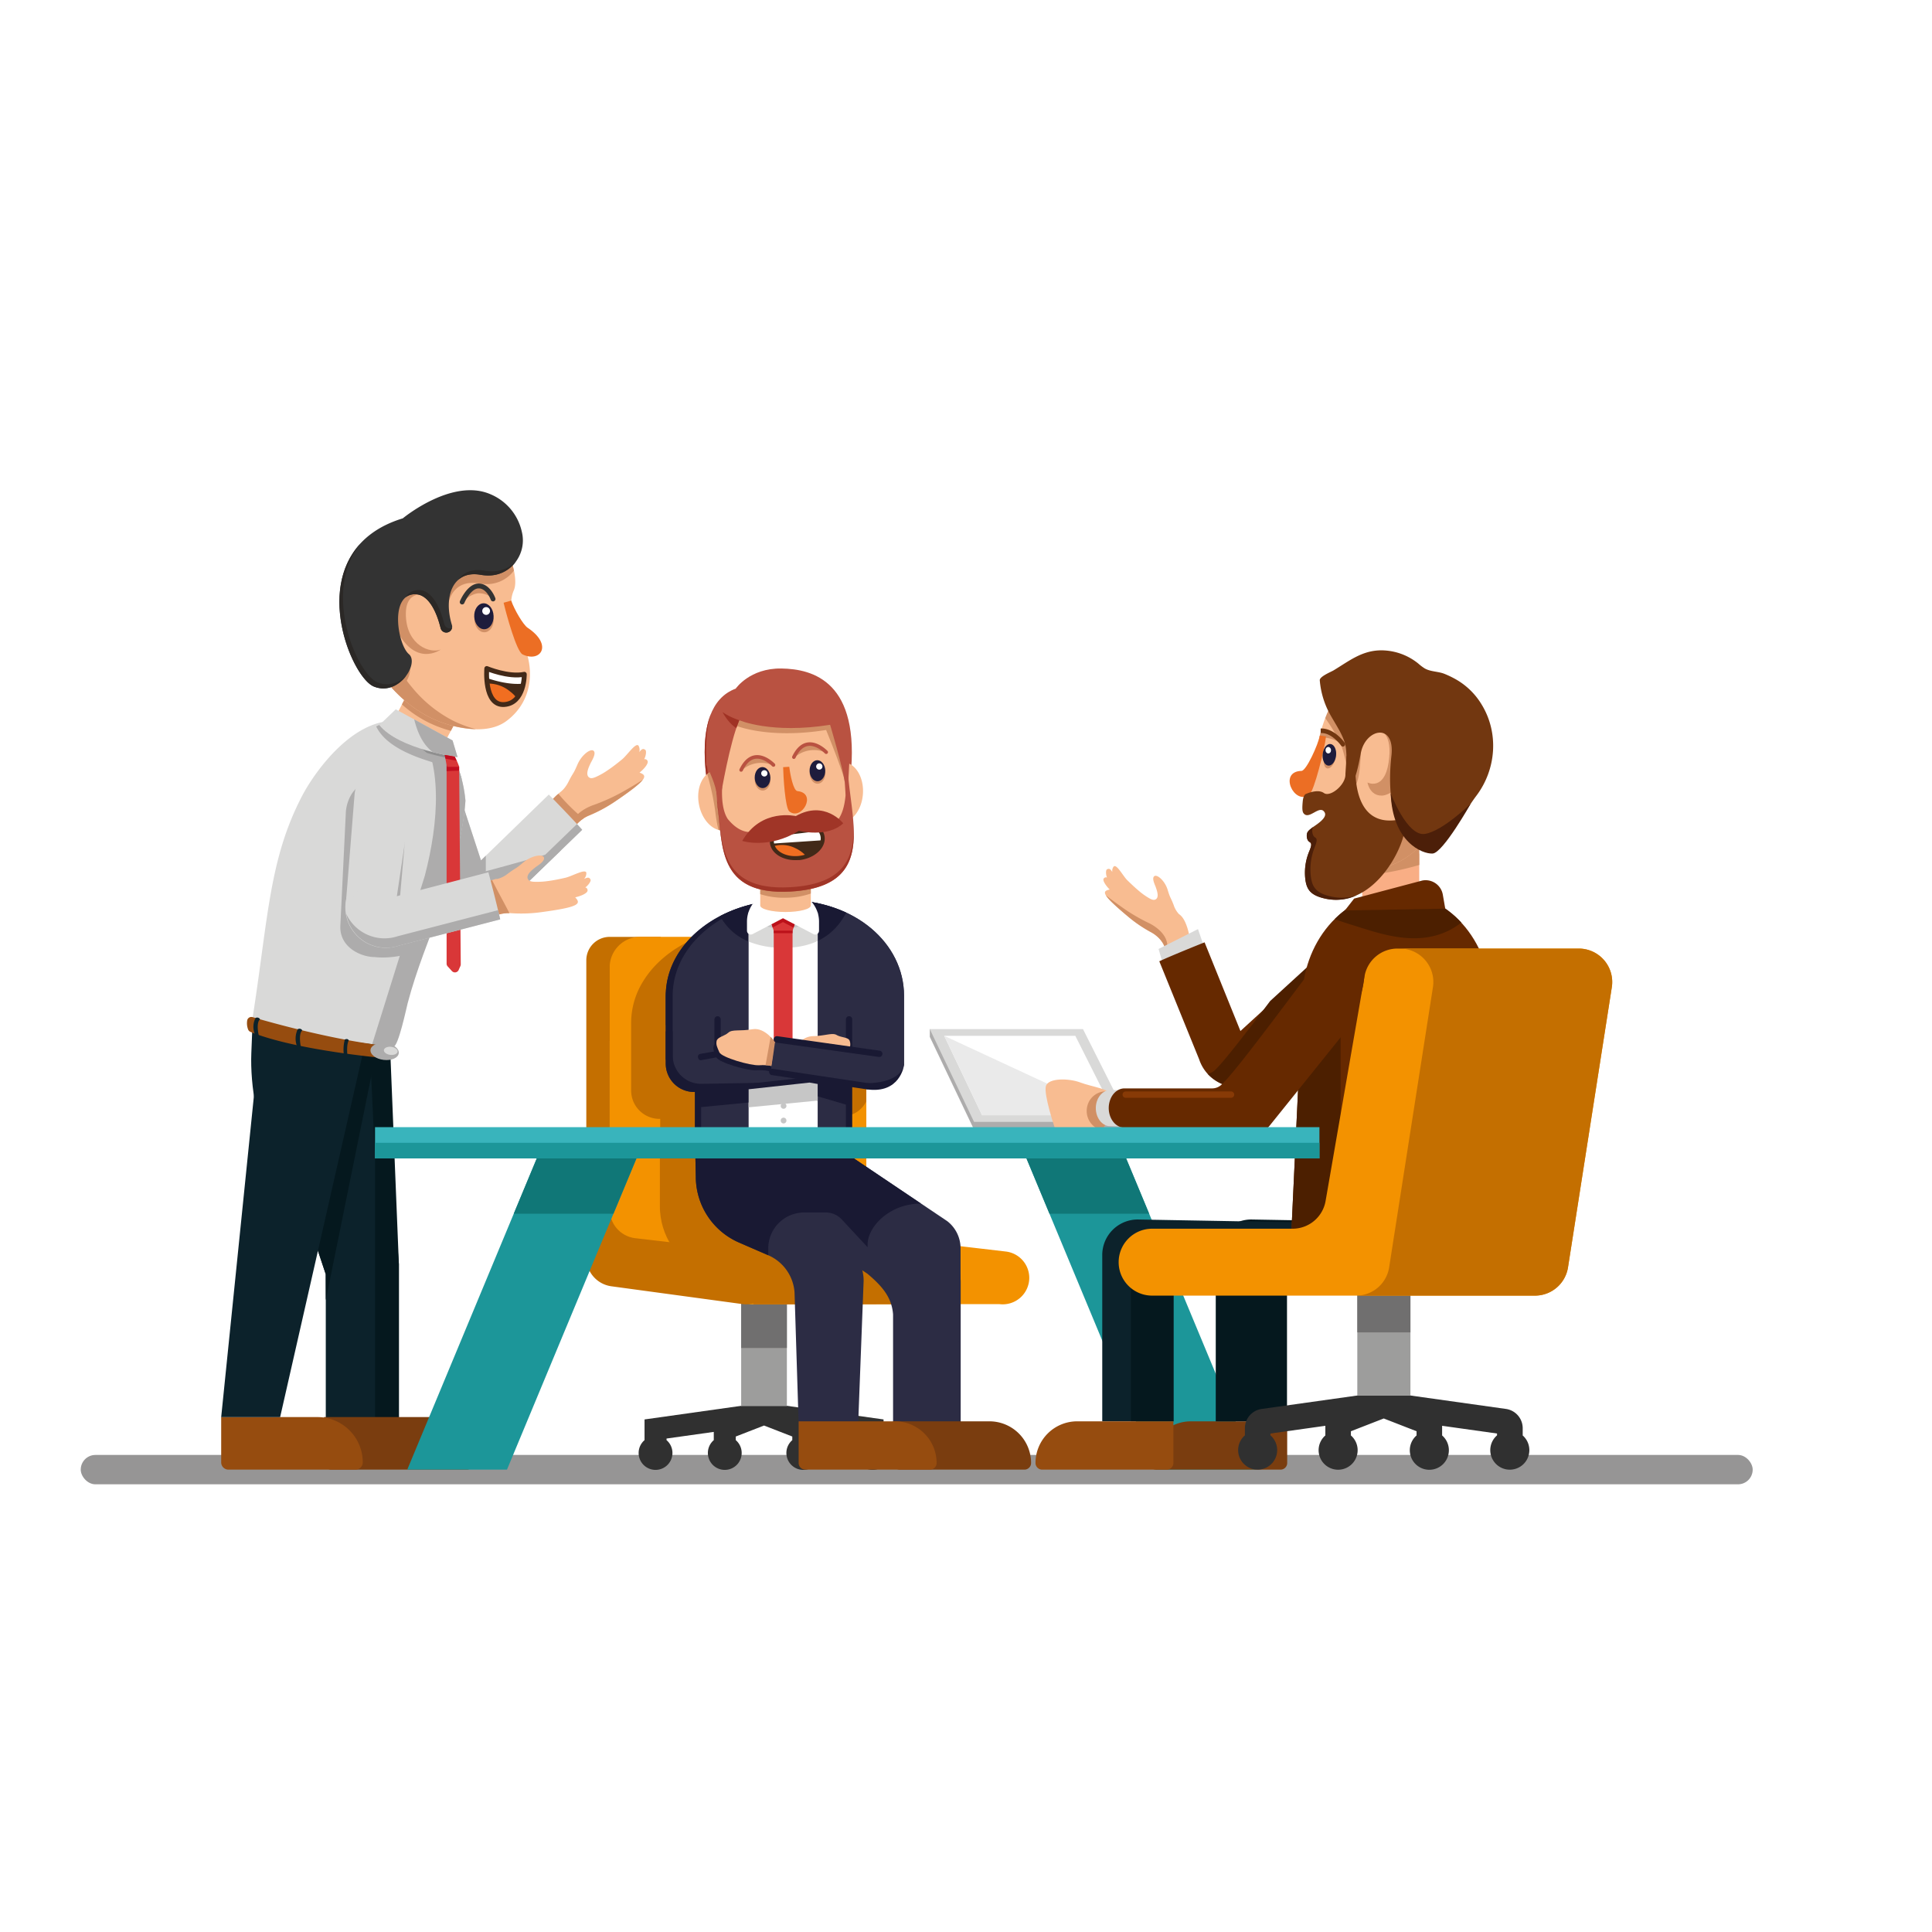 <svg xmlns="http://www.w3.org/2000/svg" viewBox="0 0 800 800"><defs><style>.cls-1{fill:#fff;}.cls-2{fill:#969595;}.cls-3{fill:#0c222b;}.cls-4{fill:#05181e;}.cls-5{fill:#7a3d0f;}.cls-6{fill:#964c0f;}.cls-7{fill:#f8bc91;}.cls-8{fill:#d19066;}.cls-9{fill:#d19065;}.cls-10{fill:#d9d9d8;}.cls-11{fill:#adacac;}.cls-12{fill:#8e8e8e;}.cls-13{fill:#333;}.cls-14{fill:#2b2826;}.cls-15{fill:#422918;}.cls-16{fill:#f16e21;}.cls-17{fill:none;stroke:#422918;stroke-linejoin:round;stroke-width:2px;}.cls-18{fill:#ec6e24;}.cls-19{fill:#d93738;}.cls-20{fill:#c10e1f;}.cls-21{fill:#1e1c3c;}.cls-22{fill:#c46f00;}.cls-23{fill:#303030;}.cls-24{fill:#9d9d9c;}.cls-25{fill:#706f6f;}.cls-26{fill:#f39200;}.cls-27{fill:#b95241;}.cls-28{fill:#a03224;}.cls-29{fill:#2c2c44;}.cls-30{fill:#191933;}.cls-31{fill:#c6c6c6;}.cls-32{fill:#bc111a;}.cls-33{fill:#a03527;}.cls-34{fill:#1c9699;}.cls-35{fill:#107777;}.cls-36{fill:#662900;}.cls-37{fill:#4c1f00;}.cls-38{fill:#f9ae85;}.cls-39{fill:#eaeaea;}.cls-40{fill:#873a06;}.cls-41{fill:#723710;}.cls-42{fill:#4c1f09;}.cls-43{fill:#39b4bc;}</style></defs><title>109542-ONJ5K5-587</title><g id="BACKGROUND"><rect class="cls-1" width="800" height="800"/></g><g id="OBJECTS"><rect class="cls-2" x="33.43" y="602.46" width="692.32" height="12.16" rx="6.08" ry="6.08"/><path class="cls-3" d="M104.07,436.06l.57-14.18,5.77,6.83h47.44l7.32,94.74v64.44H134.9V527.63l-11.1-33.38h0l-9.91-14.9C106.47,468.2,103.55,449.45,104.07,436.06Z"/><polygon class="cls-4" points="161.62 435.89 153.18 434.71 155.29 479.68 155.29 587.89 165.17 587.89 165.17 523.45 161.62 435.89"/><polygon class="cls-4" points="141.67 428.88 141.67 433.1 153.18 434.71 152.91 428.88 141.67 428.88"/><path class="cls-5" d="M137.12,608.54h56.13a3,3,0,0,0,3-3h0a18.76,18.76,0,0,0-18.75-18.76H134.13v18.76A3,3,0,0,0,137.12,608.54Z"/><path class="cls-6" d="M94.58,608.54h52.63a3,3,0,0,0,3-3h0a18.75,18.75,0,0,0-18.75-18.76H91.59v18.76A3,3,0,0,0,94.58,608.54Z"/><path class="cls-7" d="M264.82,319.92c2-1.6,3.53-3.57,3.39-4.59a1.2,1.2,0,0,0-1.49-.95c.64-1,1.11-3.41.48-3.88-1-.74-1.55-.24-2.51.95a3.37,3.37,0,0,0-.27-2.64c-1.08-1.61-4.65,3.84-6.84,5.64-1.94,1.59-3.91,3.14-6,4.53a30.28,30.28,0,0,1-3.75,2.22c-1,.47-2.65,1.4-3.68.85-2-1.08-.33-4.44.34-5.89.51-1.11,2.24-3.68,1.52-5-1-1.72-5.12,1.23-6.91,5.44s-1.71,3.15-3.62,6.94a14.22,14.22,0,0,1-2,3.07c-1,1.14-2.34,2-3.42,3.09s-2.41,2.46-3.59,3.72q-2.84,3-5.56,6.16c-.49.57-1,1.14-1.47,1.72,0,0,1.22,1,3,2.25H237.2a14.15,14.15,0,0,1,6.8-5.88,60,60,0,0,0,10.85-5.88C268.18,322.74,268.33,321.19,264.82,319.92Z"/><path class="cls-8" d="M231.22,328.69c-.39.33-.78.66-1.14,1-1.22,1.22-2.41,2.46-3.59,3.72q-2.84,3-5.56,6.16c-.49.57-1,1.14-1.48,1.72,0,0,1.23,1,3,2.25H237.2a12.94,12.94,0,0,1,4.37-4.59A75.6,75.6,0,0,1,231.22,328.69Z"/><path class="cls-9" d="M258.66,327.41a80.87,80.87,0,0,1-13.08,6h0s-8.45,2.68-9.65,9.5a4.18,4.18,0,0,1-.16.59h1.43a14,14,0,0,1,6.8-5.87h0a60,60,0,0,0,10.85-5.88c6.67-4.53,10-7.19,11.3-8.87C264.17,324.19,261.7,325.66,258.66,327.41Z"/><path class="cls-10" d="M183.86,352.85c.36-.5,5.9-23.59,6.31-24.05l9,27.47L227.25,329s9.36,9.55,13.83,14.59L209.9,373.72a16.72,16.72,0,0,1-26-20.87Z"/><path class="cls-11" d="M224.92,354.18q-16.09,4.62-32.3,8.85c-3.8,1-7.58,2.12-11.39,3.18a16.7,16.7,0,0,0,28.67,7.51L232.37,352C229.89,352.74,227.41,353.47,224.92,354.18Z"/><path class="cls-11" d="M209.9,369.25a16.7,16.7,0,0,1-28.94-9,16.71,16.71,0,0,0,28.94,13.49l31.18-30.13c-.64-.71-1.38-1.53-2.17-2.38Z"/><path class="cls-11" d="M183.86,352.85c.36-.5,5.9-23.59,6.31-24.05l9,27.47,2-1.95v24.49a16.71,16.71,0,0,1-17.28-26Z"/><path class="cls-4" d="M134.9,538.41l21.68-106.84-17.89-2.86H116.62l-5,47c.71,1.23,1.44,2.44,2.23,3.62l9.91,14.9,11.1,33.38Z"/><polygon class="cls-3" points="108.05 425.24 91.59 586.79 116 586.79 152.4 426.65 108.05 425.24"/><polygon class="cls-7" points="189.87 296.68 177.12 320.5 159.33 305.51 170.56 283.64 189.87 296.68"/><path class="cls-8" d="M166.44,291.69a49.28,49.28,0,0,0,10.81,7.39,50,50,0,0,0,9.44,3.53l3.41-6.38-19.31-13Z"/><path class="cls-7" d="M176.69,211.8c23.93-5.53,32.12,12.43,32.12,12.43s6.56,14.37,3.93,20.26c-2.76,6.22.27,14.65,3.08,20.25,6.8,13.58,3.71,26.74-6.37,34-8.47,6.07-23,2.54-31.54-1.72a53.58,53.58,0,0,1-16.74-13.48c-4.13-4.89-8.08-10.71-9.83-16.95C148.39,256.06,152.76,217.32,176.69,211.8Z"/><path class="cls-8" d="M170.87,284.93C166.73,280,162.79,274.22,161,268a19.93,19.93,0,0,1-.5-2.61h-9.47c.09.43.18.83.28,1.19,1.75,6.24,5.7,12.06,9.83,16.95A53.58,53.58,0,0,0,177.91,297a47.67,47.67,0,0,0,19.15,4.94,50.14,50.14,0,0,1-9.45-3.52A53.47,53.47,0,0,1,170.87,284.93Z"/><path class="cls-8" d="M208.81,224.23s-8.19-18-32.12-12.43c-.62.14-1.22.32-1.81.5a63.23,63.23,0,0,0-8.74,5.82c-.53.16-1,.33-1.55.5-13.27,13.08-15.61,39.54-13.25,47.94,1.75,6.24,5.7,12.06,9.83,16.95.91,1.08,1.87,2.12,2.85,3.13,4.92-3.29,7.43-9.88,4.59-12.29-4.09-3.46-7.37-20.25-.53-24a5,5,0,0,1,5.17-4.42,5,5,0,0,1,4.12,2,6.09,6.09,0,0,1,4.11,3.85c.18.46.35.91.53,1.36h3.16c.39-7.55,4.75-13,13.12-11.56a18.7,18.7,0,0,0,3.93.27,13.88,13.88,0,0,0,10.58-5.57A65.46,65.46,0,0,0,208.81,224.23Z"/><path class="cls-8" d="M177,246.53s-9.48-3.26-8.93,8.7,10,15.49,14.45,13.72c0,0-11.06,8.15-19.07-9.79s12.18-18.34,12.18-18.34Z"/><path class="cls-10" d="M168.33,299.19c-20.06-5.11-37.9,20.17-43.17,30.25-13.66,26.12-14.07,50.22-20.52,91.75,1.91,2.33.68-.08,3.28,1.12a78,78,0,0,0,13,4.5c9.35,2.45,19,3.73,28.52,5,4.47.59,8.94,1.1,13.41,1.56,2.61-6.39,2.43-13.36,4.1-20.19,1-4,0-3,1.81-6.75.67-5.69,4.82-10.71,7.21-16.24,2.12-4.91,4.74-9.62,6.57-14.65s3.18-10.44,4.67-15.66c2.68-9.4,4.86-18.78,5.49-28.47C191.28,316.16,184.55,303.32,168.33,299.19Z"/><path class="cls-11" d="M173.09,313.63c-6.38-2.44-14.18-6.29-17.31-12.81a17.81,17.81,0,0,1,12.55-1.63c11.28,2.87,18,10,21.49,19.13A116,116,0,0,1,173.09,313.63Z"/><path class="cls-11" d="M172.12,300.4c11.57,14.47,9.5,40.39,3.79,62.22L154.1,432.4c2.93.37,5.86.69,8.8,1,2,.19,5.43-16.2,5.91-18,3.6-13.74,8.94-26.52,13.78-39.8,1.86-5.1,3.18-10.44,4.67-15.66,2.67-9.38,4.85-18.74,5.49-28.42C191.4,317.45,185.62,305.47,172.12,300.4Z"/><path class="cls-11" d="M191.25,322.81c-.11-.07-12.06-8.82-17.44-13.52-.64-2.3,3.17-.54,2.2-2.59a66.11,66.11,0,0,1,9.39,3.56A36,36,0,0,1,191.25,322.81Z"/><path class="cls-12" d="M176.75,311.75c-1.09-.89-2.1-1.73-2.94-2.46-.64-2.3,3.17-.54,2.2-2.59a66.11,66.11,0,0,1,9.39,3.56,31.13,31.13,0,0,1,2.6,4.12A105.09,105.09,0,0,1,176.75,311.75Z"/><path class="cls-11" d="M155,396.29h0c8.14.94,18.7-1.73,20.13-5.06,2.12-5-12.36-14.26-9.58-18.81l1.88-21.6V334.11c0-4.53-1.78-8.82-4.95-11.26a12.11,12.11,0,0,0-5.94-2.46c-.28,0-1.89,3.56-2.17,3.55-7.17-.34-10.67,6.71-11.14,12l-2.27,46.83C140.17,392.44,149.81,396.29,155,396.29Z"/><path class="cls-10" d="M163.88,293.71l23.5,12.9,2.07,6.91s-24.26-3.22-32.39-13.28Z"/><path class="cls-11" d="M178.5,310.87c-3.84-3.3-5.76-8.12-7-13l15.9,8.73,2.07,6.91a98.59,98.59,0,0,1-10.22-2.07C179,311.26,178.73,311.07,178.5,310.87Z"/><path class="cls-13" d="M216.07,220.16c2.21,8.84-4.07,17.77-13.17,18.12A18.66,18.66,0,0,1,199,238c-11.56-2-15.47,9.14-11.87,20.8a2.41,2.41,0,0,1-2.31,3.12h0a2.42,2.42,0,0,1-2.36-1.85c-1.07-4.43-4.45-15.22-11.81-13.92-9.24,1.63-5.75,21-1.34,24.71s-4.08,17.64-14.51,13.41-31.26-56.42,12-69.64c0,0,20.3-16.86,36.24-10A22,22,0,0,1,216.07,220.16Z"/><path class="cls-14" d="M156.28,282.54c-8.31-3.37-23.24-37.21-7-57.51-18.59,20-3,55.78,5.51,59.25,5.59,2.26,10.62-.68,13.41-4.47C165.27,282.67,161,284.44,156.28,282.54Z"/><path class="cls-14" d="M204.41,236.55a19.39,19.39,0,0,1-3.93-.28c-5.08-.88-8.69.79-10.82,3.92,2.17-2,5.27-2.88,9.31-2.18a18.66,18.66,0,0,0,3.93.27,13.9,13.9,0,0,0,10.77-5.81A13.85,13.85,0,0,1,204.41,236.55Z"/><path class="cls-14" d="M186.3,260.19a2.42,2.42,0,0,1-2.36-1.84c-1.07-4.44-4.45-15.22-11.81-13.92a5.93,5.93,0,0,0-4.15,2.91,5.86,5.86,0,0,1,2.64-1.18c7.36-1.3,10.74,9.49,11.81,13.92a2.42,2.42,0,0,0,4.72-.06A2.43,2.43,0,0,1,186.3,260.19Z"/><path class="cls-15" d="M201.56,276.81s9,3.77,15.55,2.39c0,0,.15,12-8.35,12.53S201.56,276.81,201.56,276.81Z"/><path class="cls-16" d="M214,289.15a12.36,12.36,0,0,0-2.74-2.79,14.18,14.18,0,0,0-9.52-3.31c.55,4.23,2.23,9,7,8.68A7.3,7.3,0,0,0,214,289.15Z"/><path class="cls-1" d="M216.7,283.06a20.65,20.65,0,0,0,.41-3.86c-6.59,1.38-15.55-2.39-15.55-2.39a31.93,31.93,0,0,0,0,3.92C204.75,281.85,211.19,283.71,216.7,283.06Z"/><path class="cls-17" d="M201.56,276.81s9,3.77,15.55,2.39c0,0,.15,12-8.35,12.53S201.56,276.81,201.56,276.81Z"/><path class="cls-18" d="M218.47,259.93c-1.78-1.18-5.47-7.39-6.79-11.24l-3.14.89c1.08,4.69,5.34,20.18,7.84,21.39C223.74,274.54,229.21,267.1,218.47,259.93Z"/><path class="cls-7" d="M238.18,371.57c2.46-.56,4.75-1.61,5.08-2.59a1.2,1.2,0,0,0-.91-1.52c1-.63,2.53-2.55,2.17-3.26-.55-1.09-1.28-.89-2.67-.26a3.41,3.41,0,0,0,.94-2.49c-.25-1.92-5.88,1.36-8.64,2-2.45.56-4.9,1.07-7.38,1.39a30.19,30.19,0,0,1-4.35.3c-1.08,0-3,.07-3.67-.88-1.34-1.88,1.7-4.12,2.94-5.12,1-.76,3.65-2.29,3.59-3.78-.08-2-5.13-1.19-8.61,1.77s-2.94,2.06-6.34,4.6a11.55,11.55,0,0,1-4.32,2.21l-.59,0-.27.05h0c-8.13,2.52-17.11,6.4-17.11,6.4s.66,1.43,1.69,3.36l13.17,6.59a14.12,14.12,0,0,1,8.72-2.21h0a60.67,60.67,0,0,0,12.33-.4C239.92,375.59,240.74,374.27,238.18,371.57Z"/><path class="cls-9" d="M203.78,364.45c-7.75,2.5-15.75,6-15.75,6s.66,1.43,1.69,3.36l13.17,6.59a13.81,13.81,0,0,1,8.06-2.25C208.62,373.53,206.06,369.05,203.78,364.45Z"/><path class="cls-19" d="M190.65,400l-.73,1.65a1.69,1.69,0,0,1-2.79.45l-1.77-1.95a1.69,1.69,0,0,1-.43-1.13V315.14l5.19,2.39.67,81.81A1.86,1.86,0,0,1,190.65,400Z"/><polygon class="cls-20" points="184.93 319.3 190.12 319.12 190.12 317.53 184.93 316.09 184.93 319.3"/><path class="cls-10" d="M152.72,360.6c.56-.26,15-15.61,15.54-15.81l-3.93,26.3,37.91-9.9s3.44,12.92,4.85,19.51l-42,10.89a16.72,16.72,0,0,1-12.41-31Z"/><path class="cls-11" d="M164.7,387.66a17.44,17.44,0,0,1-21.25-9.09l-.09-.23a16.45,16.45,0,0,0,1.39,4.53,16.72,16.72,0,0,0,20.38,8.72l42-10.89c-.24-1.12-.54-2.43-.87-3.82Z"/><path class="cls-10" d="M146.81,329.05l-3.67,45.86,25.12-30.12,2-14.56a11.76,11.76,0,0,0-12.56-12h0A11.75,11.75,0,0,0,146.81,329.05Z"/><path class="cls-8" d="M204.43,256.26c.14,3-1.55,5.45-3.76,5.55s-4.11-2.23-4.24-5.19,1.55-5.46,3.76-5.56S204.3,253.29,204.43,256.26Z"/><path class="cls-21" d="M204.38,255c.13,3-1.55,5.45-3.76,5.55s-4.11-2.22-4.25-5.19,1.55-5.45,3.76-5.55S204.24,252,204.38,255Z"/><path class="cls-1" d="M202.91,252.92a1.61,1.61,0,1,1-1.68-1.53A1.61,1.61,0,0,1,202.91,252.92Z"/><path class="cls-8" d="M204.14,248s-1.87-5.33-5.93-5.33-6.83,6.66-6.83,6.66,3.38-3.45,6.79-3.68A8.44,8.44,0,0,1,204.14,248Z"/><path class="cls-13" d="M191.38,250.29a1.09,1.09,0,0,1-.39-.08,1,1,0,0,1-.53-1.31c.12-.3,3.09-7.27,7.75-7.27s6.79,5.75,6.87,6a1,1,0,1,1-1.88.67s-1.7-4.66-5-4.66c-2.78,0-5.21,4.36-5.91,6A1,1,0,0,1,191.38,250.29Z"/><path class="cls-19" d="M185.17,317.53h5a37.18,37.18,0,0,0-1.84-4.21l-4.15-.73.21,1.1A29.2,29.2,0,0,0,185.17,317.53Z"/><path class="cls-20" d="M188.28,313.32l-4.15-.73.21,1.1s0,.16.06.43c2,.43,3.69.71,4.68.87C188.63,314,188.28,313.32,188.28,313.32Z"/><polygon class="cls-22" points="273.53 387.94 252.47 387.94 247.37 399.54 247.37 432.56 290.8 418.59 273.53 387.94"/><path class="cls-23" d="M266.89,596.33v-8.57l48.85-6.88.63-6.63.64,6.63,48.85,6.88v8.57a7,7,0,1,1-9.11,0v-.66l-19.57-2.75v3.41a7,7,0,1,1-9.11,0v-1.5l-11.7-4.55-11.7,4.55v1.5a7,7,0,1,1-9.11,0v-3.41L276,595.67v.66a7,7,0,1,1-9.11,0Z"/><rect class="cls-24" x="306.91" y="514.3" width="18.93" height="67.95" transform="translate(632.74 1096.55) rotate(180)"/><rect class="cls-25" x="306.91" y="514.3" width="18.93" height="43.87" transform="translate(632.74 1072.47) rotate(180)"/><path class="cls-26" d="M358.73,401.25v99.57a12,12,0,0,0,10.58,11.89l47.18,5.52a11,11,0,0,1,9.71,10.91h0A11,11,0,0,1,413.74,540l-102.88.1c-5.94-.8-58.57-28.16-58.57-34.15l.16-105.39a12.66,12.66,0,0,1,12.66-12.64h80.31A13.31,13.31,0,0,1,358.73,401.25Z"/><path class="cls-22" d="M382.64,540.05a18.17,18.17,0,0,0-7.85-12l-15.28-13.67-11.27-10.07c-.59-.62-1.15-1.21-1.67-1.78s-.78-.85-1.13-1.27a27,27,0,0,1-1.77-2.24,15.35,15.35,0,0,1-1.56-2.76c-.11-.27-.21-.53-.31-.8a13.47,13.47,0,0,1-.69-4.46v-5.06H316.56v-2.42h0L286.22,478H338.6V461.27l6,.88c8.48,1.24,12.35-2.76,14.08-6V414l-.12-.43c-.11-.36-.23-.72-.35-1.07s-.17-.54-.27-.8-.29-.75-.44-1.12-.18-.48-.28-.71c-.16-.39-.35-.77-.53-1.16l-.29-.63c-.2-.4-.42-.8-.63-1.19l-.29-.55c-.24-.42-.49-.82-.74-1.23l-.28-.47c-.27-.42-.56-.84-.85-1.25l-.26-.39c-.31-.43-.63-.86-1-1.28l-.25-.32c-.34-.44-.71-.86-1.08-1.29-.07-.08-.13-.17-.21-.25q-.58-.66-1.2-1.29l-.18-.2c-.43-.44-.87-.86-1.32-1.29l-.14-.13c-.47-.44-.95-.86-1.44-1.28l-.1-.09c-.51-.43-1-.85-1.57-1.26l-.06,0q-.83-.64-1.68-1.23h0a46.9,46.9,0,0,0-7.07-4.05h0c-.79-.37-1.6-.72-2.42-1.05H289.31l-.23.09-.81.33-1.09.46-.73.33c-8.68,4-15.73,9.93-20.11,17.09a32.71,32.71,0,0,0-5,17.18h0v28.07a11.75,11.75,0,0,0,11.76,11.76h.28v12.38l-.13,0v23.87h0c0,.73,0,1.46.08,2.19,0,.3.07.6.1.9s.08.84.14,1.25.14.76.21,1.14.11.66.18,1,.22.86.34,1.29c.06.26.12.52.2.77.14.48.31.95.48,1.43.07.19.13.39.2.58.19.52.42,1,.64,1.53l.17.41c.26.55.53,1.08.82,1.61a2.1,2.1,0,0,0,.13.26q.47.84,1,1.65l.09.15c.36.57.75,1.12,1.16,1.67l0,.05a29.77,29.77,0,0,0,11.53,9.24h0c.15.07.29.15.44.21L303.29,532a18.22,18.22,0,0,1,8.8,8.1Z"/><path class="cls-22" d="M252.47,387.94V500.82a12,12,0,0,0,10.58,11.89l47.19,5.52a11,11,0,0,1,9.7,10.91h0A11,11,0,0,1,307.48,540l-54.34-7.38a12,12,0,0,1-10.36-11.85V397.63a9.69,9.69,0,0,1,9.69-9.69Z"/><path class="cls-27" d="M295.23,335.76s-12.19-42.65,9.41-50.61c0,0,5.79-8.53,18.91-8.34s32.88,5.44,28.59,45.18Z"/><path class="cls-28" d="M295.85,334.12s-6.67-23.32-1.4-38.69c-6.38,15.29.78,40.33.78,40.33L352.14,322c.06-.52.1-1,.14-1.53Z"/><path class="cls-29" d="M326.72,372.73v71.76l35.86,6.71c5.9-1.25,10.31-4.72,11.76-10V412.34C374.34,390.65,354.16,373,326.72,372.73Z"/><polygon class="cls-29" points="351.58 466.88 351.58 438.51 295.62 449.97 295.62 466.88 351.58 466.88"/><path class="cls-29" d="M337.55,466.88V441.23h36.79V412.34c0-21.88-20.53-39.62-48.33-39.62s-50.34,17.74-50.34,39.62v12.15H289v42.39Z"/><path class="cls-30" d="M352.89,466.88V422.07a1.31,1.31,0,0,0-1.31-1.3h0a1.3,1.3,0,0,0-1.3,1.3v44.81Z"/><path class="cls-30" d="M326,372.72a60.13,60.13,0,0,0-27.85,6.61c4.11,7.3,11.41,12.57,24.36,13.1,15,.61,23.31-5.74,27.89-14.52A57.53,57.53,0,0,0,326,372.72Z"/><path class="cls-29" d="M275.76,410.9c-.06.8-.09,1.6-.09,2.42v27.09a11.75,11.75,0,0,0,11.76,11.76l55.9-1V410.9Z"/><rect class="cls-1" x="309.99" y="377.88" width="28.59" height="89"/><path class="cls-10" d="M310,389.88a36,36,0,0,0,12.53,2.55c6.55.27,11.82-.79,16.06-2.8V377.88H310Z"/><polygon class="cls-29" points="302.51 451.09 338.1 447.88 318.77 435.55 305.7 433.27 302.51 451.09"/><polygon class="cls-30" points="318.2 443.49 319.17 443.87 319.56 441.63 319.13 441.4 317.95 440.89 317.46 442.38 318.2 443.49"/><rect class="cls-29" x="287.71" y="434.19" width="22.27" height="17.95" transform="translate(597.7 886.33) rotate(180)"/><path class="cls-30" d="M315.64,431.76l-25.83,4.67a1.13,1.13,0,0,0-.8,1.25c.06.82.65,1.43,1.23,1.32l25.4-4.6Z"/><path class="cls-30" d="M319.92,433.92s-4.29-6.56-9.54-5.65-8.37-.06-10,1.4-4.54,1.84-4.88,3.43.24,2.64,1.14,4.74,12.78,5.55,16.47,5.35,5.06.3,5.06.3Z"/><path class="cls-30" d="M313.13,449.67c.83-.09,3.84-.7,5.48-1,.69-.12,1.4-.22,2.08-.4l-30.38.53a11.76,11.76,0,0,1-11.76-11.76v-10h-2.88v13.36a11.75,11.75,0,0,0,11.76,11.76l8.2.09a6.75,6.75,0,0,1,4.7-1.6c3.44.38,7.07-.32,10.56-.51A12.74,12.74,0,0,1,313.13,449.67Z"/><path class="cls-30" d="M336.78,445.84,297,450.19a1.34,1.34,0,0,0-1.19,1.43,1.27,1.27,0,0,0,1.41,1.16l42.06-4.59a1.35,1.35,0,0,0,.72-.32A7.49,7.49,0,0,1,336.78,445.84Z"/><rect class="cls-30" x="287.71" y="450.69" width="2.6" height="16.19"/><path class="cls-30" d="M295.83,422.11v13.44h2.6V422.11a1.3,1.3,0,0,0-1.3-1.3h0A1.3,1.3,0,0,0,295.83,422.11Z"/><path class="cls-30" d="M277.1,439.76a1.44,1.44,0,0,0,1.44-1.44v-26c0-21.5,21.77-39,48.9-39.6l-1.43,0c-27.81,0-50.34,17.74-50.34,39.62v26a1.44,1.44,0,0,0,1.43,1.44Z"/><path class="cls-31" d="M325.24,372.72a37.3,37.3,0,0,0-10.11,1.38v8.62a20.72,20.72,0,0,0,8,1.77,19.49,19.49,0,0,0,10.28-2v-8.82A36.65,36.65,0,0,0,325.24,372.72Z"/><rect class="cls-19" x="320.39" y="385.17" width="7.79" height="52.15"/><rect class="cls-32" x="320.39" y="385.17" width="7.79" height="1.24"/><path class="cls-7" d="M321.16,431.83s-4.29-6.56-9.54-5.65-8.37-.06-10,1.4-4.54,1.84-4.88,3.44.24,2.64,1.14,4.73,12.78,5.56,16.47,5.35,5.06.31,5.06.31Z"/><path class="cls-8" d="M319.1,429.36,317,441.07a8.75,8.75,0,0,1,2.45.34l1.72-9.58A17.25,17.25,0,0,0,319.1,429.36Z"/><polygon class="cls-29" points="363.45 451.17 319.17 443.87 320.86 431.83 322.04 430.21 363.45 436.44 363.45 451.17"/><polygon class="cls-19" points="324.32 379.48 324.32 379.45 324.29 379.46 324.25 379.45 324.25 379.48 319.5 381.61 319.5 382.7 320.37 385.37 324.25 385.37 324.32 385.37 328.2 385.37 329.07 382.7 329.07 381.61 324.32 379.48"/><polygon class="cls-32" points="328.61 384.11 329.07 382.7 329.07 381.61 324.32 379.48 324.32 379.45 324.29 379.46 324.25 379.45 324.25 379.48 319.5 381.61 319.5 382.7 319.94 384.05 324.22 381.81 328.61 384.11"/><path class="cls-7" d="M348.41,315.6a6,6,0,0,1,.85,0c4.87.29,8.49,6.13,8.07,13s-4.69,12.27-9.57,12a8,8,0,0,1-.84-.11Z"/><path class="cls-1" d="M324.22,368.14c-8.24,0-14.91,6-14.91,13.46v3.8a1.58,1.58,0,0,0,2.31,1.4l12.6-6.58,12.61,6.58a1.58,1.58,0,0,0,2.31-1.4v-3.8C339.14,374.16,332.46,368.14,324.22,368.14Z"/><path class="cls-7" d="M343.79,432.69c2.5.34,5.28.66,8.1,1.06a4.3,4.3,0,0,0-.09-2.86c-.59-1.42-3.55-1.25-5.36-2.32s-4.72.38-10,.48a7.66,7.66,0,0,0-5,2.26C335.27,432.05,339.47,432.11,343.79,432.69Z"/><path class="cls-7" d="M314.8,358.63v16.3c0,1.5,4.69,2.71,10.47,2.71s10.47-1.21,10.47-2.71v-16.3Z"/><path class="cls-8" d="M325.81,371.72a31.45,31.45,0,0,0,9.93-1.73V358.63H314.8v11.62A32.43,32.43,0,0,0,325.81,371.72Z"/><path class="cls-8" d="M314.8,365.32a25.23,25.23,0,0,0,8.73,2,24.61,24.61,0,0,0,12.21-2.74v-5.93H314.8Z"/><path class="cls-7" d="M296.54,319.08a6,6,0,0,0-.84.11c-4.79.94-7.59,7.2-6.26,14s6.3,11.54,11.09,10.6a7.62,7.62,0,0,0,.82-.22Z"/><path class="cls-8" d="M300.53,343.78a7.62,7.62,0,0,0,.82-.22l-4.81-24.48a6,6,0,0,0-.84.11,6.46,6.46,0,0,0-2.86,1.35c.08.3.17.61.26.93a103.17,103.17,0,0,1,3.09,14.66,68.78,68.78,0,0,0,1.3,7.51A6.52,6.52,0,0,0,300.53,343.78Z"/><path class="cls-7" d="M296.2,322.73c-2-29.74,10.6-34,25.79-34.42s27.13,1,29.23,33c1.08,16.46,3.47,45.26-24.05,46S297.28,339.2,296.2,322.73Z"/><path class="cls-8" d="M350.51,318.16l-.38-1.87s-.82-13.94-4-20.19H300.76v16.22a81.69,81.69,0,0,1,3.7-11.95s13.31,5.78,37.61,1.9c0,0,6.43,15.54,8.44,23.31Z"/><path class="cls-27" d="M349.59,320.9c.08,1.22.51,7.14.52,8.13a4,4,0,0,1,0,.49c-1.27,13.29-7.79,12.88-9.42,12.56a4.6,4.6,0,0,0-.91-.08l-22.48.52a4.32,4.32,0,0,0-2.12.62c-5.94,3.54-10.86-.4-13.82-4-2.26-3.42-2.56-8.92-2.33-13.4h-2.58c.17,2.72.37,5.61.72,8.53,2.11,15.67,0,36.56,30,34.93,34.57-1.87,25.9-26.61,24.05-47.87Z"/><path class="cls-33" d="M327.08,367.38c-30,1.63-27.92-19.27-30-34.93,0-.16,0-.31-.05-.46h-.1c.07.74.15,1.49.24,2.24,2.11,15.67,0,36.56,30,34.93,24-1.3,27.16-13.61,26.23-28.13C353.94,354.76,350.08,366.13,327.08,367.38Z"/><path class="cls-15" d="M320.42,345.5a5.84,5.84,0,0,0-.77,3.54c.49,4.11,5.58,6.88,11.37,6.19s10.1-4.57,9.61-8.68a5.8,5.8,0,0,0-1.56-3.26Z"/><path class="cls-16" d="M329.25,351.17a12.22,12.22,0,0,0-9.22-.69c1.36,3.29,5.91,5.36,11,4.75a14.73,14.73,0,0,0,2.88-.64A13.89,13.89,0,0,0,329.25,351.17Z"/><path class="cls-1" d="M319.71,349.33l20.9-1.4a5.3,5.3,0,0,0,0-1.38,5.8,5.8,0,0,0-1.56-3.26l-18.65,2.21a5.84,5.84,0,0,0-.77,3.54C319.66,349.14,319.69,349.23,319.71,349.33Z"/><path class="cls-15" d="M329.45,356.17c-5.52.05-10.13-2.89-10.62-7a6.67,6.67,0,0,1,.86-4l.21-.37,19.49-2.31.29.31a6.7,6.7,0,0,1,1.78,3.73c.54,4.55-4.1,8.86-10.34,9.6C330.56,356.12,330,356.16,329.45,356.17Zm-8.5-9.89a4.74,4.74,0,0,0-.47,2.66c.43,3.65,5.12,6.1,10.45,5.47s9.31-4.11,8.88-7.76a4.79,4.79,0,0,0-1.08-2.48Z"/><path class="cls-8" d="M319,322.92c.07,2.4-1.33,4.39-3.12,4.44s-3.3-1.87-3.36-4.27,1.33-4.39,3.13-4.44S318.92,320.51,319,322.92Z"/><path class="cls-21" d="M319,321.9c.06,2.41-1.34,4.39-3.13,4.44s-3.3-1.86-3.36-4.27,1.34-4.39,3.13-4.44S318.89,319.5,319,321.9Z"/><path class="cls-1" d="M317.8,320.2a1.3,1.3,0,1,1-1.34-1.27A1.3,1.3,0,0,1,317.8,320.2Z"/><path class="cls-8" d="M341.74,320.08c.07,2.4-1.33,4.39-3.13,4.44s-3.29-1.87-3.35-4.27,1.33-4.4,3.13-4.44S341.68,317.67,341.74,320.08Z"/><path class="cls-21" d="M341.72,319.06c.06,2.4-1.34,4.39-3.13,4.44s-3.3-1.87-3.36-4.27,1.34-4.39,3.13-4.44S341.65,316.65,341.72,319.06Z"/><path class="cls-1" d="M340.56,317.35a1.31,1.31,0,0,1-1.27,1.34,1.3,1.3,0,1,1,1.27-1.34Z"/><path class="cls-18" d="M330.21,327.58c-1.7-.17-3-6.8-3.39-10.08l-2.54.17c.07,3.9.84,16.92,2.56,18.31C331.89,340.07,338.55,328.42,330.21,327.58Z"/><path class="cls-8" d="M307.23,318.88a12,12,0,0,1,12.72-2s-2.9-4.64-7.78-3.36S307.23,318.88,307.23,318.88Z"/><path class="cls-27" d="M307,319.54a.73.73,0,0,0,.56-.41c1.42-3,3.18-4.61,5.23-4.93h0c3.54-.52,6.95,3.09,7,3.13a.75.75,0,0,0,1.1-1c-.16-.18-4-4.23-8.3-3.59h0c-2.57.39-4.71,2.33-6.36,5.76a.75.75,0,0,0,.35,1A.67.67,0,0,0,307,319.54Z"/><path class="cls-8" d="M329.08,313.57a12.06,12.06,0,0,1,12.72-2s-2.9-4.63-7.77-3.35S329.08,313.57,329.08,313.57Z"/><path class="cls-27" d="M328.83,314.24a.77.77,0,0,0,.56-.42c1.42-3,3.18-4.61,5.23-4.92h0c3.54-.52,6.95,3.09,7,3.13a.75.75,0,0,0,1.1-1c-.16-.17-4-4.23-8.3-3.59h0c-2.57.38-4.71,2.32-6.36,5.75a.76.76,0,0,0,.79,1.07Z"/><path class="cls-33" d="M307.34,348.21s10.93,3.53,23.45-4.18c0,0,11.92,3,18.38-3.12,0,0-7.66-9.76-19.62-3C329.55,338,315.3,334.39,307.34,348.21Z"/><path class="cls-30" d="M359.3,448.49,320,442.57a1.32,1.32,0,0,0-1.5,1.08h0a1.32,1.32,0,0,0,1.1,1.52l39.33,5.9a1.3,1.3,0,1,0,.36-2.58Z"/><path class="cls-30" d="M364.27,435.07l-42.35-6a1.34,1.34,0,0,0-1.52,1.11h0a1.35,1.35,0,0,0,1.14,1.56l42.37,5.91a1.3,1.3,0,1,0,.36-2.58Z"/><path class="cls-30" d="M359.3,448.49s12.63.43,15-7.26c0,0-1.6,11.86-15.4,9.84l-2.18-2.15Z"/><polygon class="cls-30" points="289.42 458.52 337.99 453.79 351.58 457.78 352.09 449.24 335.2 446.27 289.31 451.31 289.42 458.52"/><polygon class="cls-31" points="309.99 458.52 337.99 455.79 338.58 455.96 338.58 448.86 335.2 448.27 309.99 451.04 309.99 458.52"/><path class="cls-27" d="M292.42,316.63s3.54,7,4.14,11.13l2.07.75s3.56-21.18,7.49-30.28c0,0,13.31,5.78,37.61,1.89,0,0,5.15,17.26,6,23.46l1.52.14.52-9.57s-1-16.4-4.87-21.61-27.78-9.29-27.78-9.29l-11.91,5.6s-8.56,6.25-8.65,6.54-6.16,13.83-6.16,13.83Z"/><path class="cls-28" d="M306.12,298.23a28.2,28.2,0,0,1-6.95-3.36s2.42,4.63,5.72,6.6Z"/><path class="cls-31" d="M325.65,464a1.19,1.19,0,1,1-1.19-1.19A1.19,1.19,0,0,1,325.65,464Z"/><path class="cls-31" d="M325.65,457.93a1.19,1.19,0,1,1-1.19-1.19A1.19,1.19,0,0,1,325.65,457.93Z"/><path class="cls-29" d="M287.71,468l.41,19.22a29.76,29.76,0,0,0,17.94,27.32l12.06,5.23A18.19,18.19,0,0,1,329,535.1l1.72,55h24.61l2.28-59.71a18.2,18.2,0,0,0-7.52-14.74L331.4,502.13V471.21Z"/><path class="cls-29" d="M356,473.63l-5.13,4.31c0,5.35,7.48,9.09,12.26,14.05l26.55,23.74a18.2,18.2,0,0,1,8.12,15.15v59.25h-28V544.27c-.5-6.74-4.13-11.43-10.64-16.86l-30.08-20-.84-33.76Z"/><path class="cls-29" d="M353.59,479.68l38.68,26a14.21,14.21,0,0,1,5.48,11.2v39.58L375.67,525l-25.39-33.33-5.86-12Z"/><path class="cls-30" d="M381.42,498.41l-27.83-18.73c-4.78-5-4.13,3.36-4.13-2l7.49-4.06H331.4v-2.42L287.71,468l.41,19.22a29.76,29.76,0,0,0,17.49,27.11l12.51,5.44v-2.81A14.88,14.88,0,0,1,333,502.06h8.92a9.09,9.09,0,0,1,6.64,2.89l10.69,11.49v-1.07c0-7.35,9-17,22.17-17Z"/><path class="cls-5" d="M372.58,608.54H424.2a2.75,2.75,0,0,0,2.75-2.75h0a17.25,17.25,0,0,0-17.25-17.25H369.83v17.25A2.75,2.75,0,0,0,372.58,608.54Z"/><path class="cls-6" d="M333.45,608.54h51.63a2.75,2.75,0,0,0,2.75-2.75h0a17.25,17.25,0,0,0-17.25-17.25H330.7v17.25A2.75,2.75,0,0,0,333.45,608.54Z"/><polygon class="cls-34" points="209.93 608.54 266.85 471.73 225.57 471.73 168.64 608.54 209.93 608.54"/><polygon class="cls-34" points="478.65 608.54 421.73 471.73 463.01 471.73 519.94 608.54 478.65 608.54"/><polygon class="cls-35" points="254.02 502.56 266.85 471.73 225.57 471.73 212.74 502.56 254.02 502.56"/><polygon class="cls-35" points="475.84 502.56 463.01 471.73 421.73 471.73 434.56 502.56 475.84 502.56"/><path class="cls-7" d="M488.81,379h0l-.18-.16a5.29,5.29,0,0,0-.43-.32,9.87,9.87,0,0,1-2.18-3.69c-1.32-3.48-1.37-2.56-2.52-6.38s-4.64-6.84-5.71-5.47c-.81,1,.47,3.44.82,4.46.44,1.32,1.62,4.41-.37,5.1-1,.35-2.44-.64-3.28-1.15a29,29,0,0,1-3.19-2.34c-1.73-1.44-3.36-3-5-4.58-1.8-1.8-4.44-6.89-5.63-5.64a2.83,2.83,0,0,0-.55,2.25c-.74-1.13-1.2-1.63-2.19-1.11-.64.33-.48,2.43,0,3.39a1.13,1.13,0,0,0-1.48.64c-.24.87,1,2.74,2.58,4.34-3.36.69-3.4,2,7.78,11.35a56.54,56.54,0,0,0,9.28,6.3h0s6.15,3,6.22,9,10.65-.09,10.65-.09S492.89,382.66,488.81,379Z"/><path class="cls-9" d="M483.37,391.44c-.31-6-7.76-9.27-7.76-9.27h0a75.26,75.26,0,0,1-11.3-6.7c-2.59-1.85-4.69-3.4-6.36-4.7,1,1.58,3.75,4.25,9.34,8.91a56.54,56.54,0,0,0,9.28,6.3h0s6.15,3,6.22,9,10.65-.09,10.65-.09,0-.77-.15-2C489.62,394.15,483.59,395.61,483.37,391.44Z"/><polygon class="cls-10" points="498.93 393.09 496.06 384.72 479.74 392.94 482.54 402.62 498.93 393.09"/><path class="cls-36" d="M529.15,430c-.12-.62,24.83-39.21,24.64-39.8l-40.15,36.72-14.85-36.72s-12.56,5-18.75,7.84l16.5,40.6A16.9,16.9,0,0,0,529.15,430Z"/><path class="cls-37" d="M556.3,386.73,525.94,414.5c-10.12,13.41-20.65,27.09-23.52,29.16a5.59,5.59,0,0,1-2.36,1,18.14,18.14,0,0,0,30.85-16.18c-.12-.59,21.83-34.62,25.84-41.53Z"/><path class="cls-5" d="M530.28,608.54H478.65a2.75,2.75,0,0,1-2.75-2.75h0a17.25,17.25,0,0,1,17.25-17.25H533v17.25A2.75,2.75,0,0,1,530.28,608.54Z"/><path class="cls-4" d="M586.42,506.16c-1.09,0-44.44-.77-68-1.19a14.7,14.7,0,0,0-15,14.7v68.87h29.5V531.29h53.5Z"/><polygon class="cls-38" points="587.68 378.04 587.68 353.43 564.06 360.08 564.06 378.04 587.68 378.04"/><path class="cls-3" d="M539.42,506.16c-1.09,0-44.44-.77-68-1.19a14.7,14.7,0,0,0-15,14.7v68.87h29.5V531.29h53.5Z"/><polygon class="cls-4" points="488.95 517.89 468.29 517.89 468.29 588.54 485.92 588.54 485.92 531.29 488.95 531.29 488.95 517.89"/><path class="cls-36" d="M577.67,369.73c21.58-.29,39.34,19.49,39.67,44.19L612.82,510l-78.13,1.06L539.21,415C538.88,390.28,556.1,370,577.67,369.73Z"/><polygon class="cls-37" points="539.1 417.31 534.69 511.09 555.12 510.81 555.12 417.31 539.1 417.31"/><path class="cls-9" d="M564.06,363.05c2.53-.38,5.2-.88,8-1.39a122.87,122.87,0,0,0,15.64-3.5v-8.6l-23.62,6.65Z"/><path class="cls-37" d="M577.67,369.73a36.13,36.13,0,0,0-25,10.88c2.75,1,5.75,1.93,8.9,2.92,11.63,3.65,29.08,9.8,43.53-1.51C597.93,374.29,588.26,369.59,577.67,369.73Z"/><path class="cls-6" d="M483.16,608.54H431.53a2.75,2.75,0,0,1-2.75-2.75h0A17.25,17.25,0,0,1,446,588.54h39.88v17.25A2.75,2.75,0,0,1,483.16,608.54Z"/><path class="cls-23" d="M630.52,594.35v-2.94a8.07,8.07,0,0,0-6.94-8l-49.82-7-.73-7.71-.74,7.71-49.81,7a8.07,8.07,0,0,0-7,8v2.94a8.08,8.08,0,1,0,10.58,0v-.76l22.74-3.2v4a8.08,8.08,0,1,0,10.58,0v-1.74l13.6-5.29,13.59,5.29v1.74a8.09,8.09,0,1,0,10.58,0v-4l22.74,3.2v.76a8.09,8.09,0,1,0,10.58,0Z"/><rect class="cls-24" x="562.03" y="499.04" width="22" height="78.88"/><rect class="cls-25" x="562.03" y="499.04" width="22" height="52.67"/><path class="cls-26" d="M578.67,392.78h75.06a13.86,13.86,0,0,1,13.69,16l-18.14,116a13.85,13.85,0,0,1-13.69,11.71H477.06a13.85,13.85,0,0,1-13.85-13.85h0a13.86,13.86,0,0,1,13.85-13.86h58.18a13.86,13.86,0,0,0,13.66-11.49l16.12-93A13.84,13.84,0,0,1,578.67,392.78Z"/><path class="cls-22" d="M653.73,392.78H579.66a13.85,13.85,0,0,1,13.69,16l-18.13,116a13.85,13.85,0,0,1-13.69,11.71h74.06a13.85,13.85,0,0,0,13.69-11.71l18.14-116A13.86,13.86,0,0,0,653.73,392.78Z"/><polygon class="cls-11" points="385.01 429.34 385.01 426.13 472.42 470.63 405.22 471.73 385.01 429.34"/><polygon class="cls-10" points="385.01 426.13 448.44 426.13 467.77 464.56 403.34 464.56 385.01 426.13"/><polygon class="cls-1" points="390.97 428.9 445.26 428.9 461.8 461.79 406.66 461.79 390.97 428.9"/><polygon class="cls-39" points="390.97 428.9 461.8 461.79 406.66 461.79 390.97 428.9"/><path class="cls-7" d="M457,466.88H436.71s-4.55-13.53-3.64-17.09,9.71-3.31,14.26-1.56,11.83,2.5,14.25,5.75S457,466.88,457,466.88Z"/><path class="cls-9" d="M461.58,454a7.41,7.41,0,0,0-2.77-2.1h-.89a7.93,7.93,0,0,0-7.33,5h0a8.27,8.27,0,0,0,3.06,10H457S464,457.23,461.58,454Z"/><path class="cls-10" d="M480,451.36H459.77c-2.43,0-4.62,1.82-5.56,4.62-1.52,4.58.87,9.7,4.81,10.31l20.93.59Z"/><path class="cls-36" d="M554.32,391.35a5.7,5.7,0,0,0-4.89,2c-4.83,5.32-38.65,52.25-44.17,56.23a5.6,5.6,0,0,1-3.28,1.1H465.61c-2.64,0-5,2-6,5h0c-1.66,5,.94,10.53,5.22,11.2l56.8,1.59a6.08,6.08,0,0,0,4.09-2.35l32-39.8A8.41,8.41,0,0,0,559,424C561.38,417.59,573.49,393.74,554.32,391.35Z"/><path class="cls-40" d="M511.06,453.26a1.32,1.32,0,0,1-1.32,1.31h-43.6a1.31,1.31,0,0,1,0-2.62h43.6a1.31,1.31,0,0,1,1.32,1.31Z"/><path class="cls-36" d="M556.88,377l3.83-4.91,28.22-7.48a7.23,7.23,0,0,1,8.52,5.91l1,5.74Z"/><path class="cls-7" d="M579.41,282.5c-14.93-3.49-28.27-2.53-34,27-1.24,6.41-2.86,16.05-2.71,25.27a24,24,0,0,1,6-2.69c5.58-1.52,7.94,7.13,2.38,8.65a20.13,20.13,0,0,0-7.34,4.25c2.14,9.74,7.81,17,20.46,15.88,26.87-2.34,32.05-22.37,35.21-38.71C605.6,290.45,594.33,286,579.41,282.5Z"/><path class="cls-9" d="M566.71,342.52v18.05c14.33-1.91,22-9.18,26.57-18.05Z"/><path class="cls-9" d="M573.28,302.6V284.39h-15.5c-3.51,2.48-6.57,6.58-9,13a71,71,0,0,1,6.16,10.25c2.12,4.66,3.32,14,5.09,18.75,3.16-.55,3.35-13.32,3.53-15.47C564.09,304,569.71,300,573.28,302.6Z"/><path class="cls-9" d="M571.63,302.63s5.15,1.16,3.36,13.07-8.74,8.32-8.74,8.32.89,5.67,6.16,5.41,20.79-13.6,13-21.24-12-9.84-12-9.84Z"/><path class="cls-8" d="M547.12,302.46c.23,0,.18.05.41.05,4.77,0,8.34,5.66,8.34,5.66a15.75,15.75,0,0,0-9.52-2.83Z"/><path class="cls-18" d="M538.91,319.21c2,0,6.89-10.89,7.62-14.64l2.54.36c-.42,4.5-4.9,22.82-7,24.27C535.88,333.48,529.2,319.47,538.91,319.21Z"/><path class="cls-8" d="M548.57,312.88c-.76,2.32-.45,4.64.71,5.2s2.71-.86,3.48-3.17.45-4.64-.7-5.2S549.34,310.57,548.57,312.88Z"/><path class="cls-21" d="M547.72,312c-.34,2.46.62,4.7,2.13,5s3-1.44,3.36-3.9-.61-4.69-2.13-5S548.06,309.55,547.72,312Z"/><path class="cls-1" d="M548.91,310.43a1.34,1.34,0,0,0,.92,1.55,1.16,1.16,0,0,0,1.28-1.11,1.34,1.34,0,0,0-.92-1.55A1.15,1.15,0,0,0,548.91,310.43Z"/><path class="cls-41" d="M546.86,301.65l.3,0h0c5.51,0,9.53,5.77,9.7,6a1,1,0,0,1-.25,1.31.93.93,0,0,1-1.31-.24s-3.63-5.19-8.14-5.19h0l-.3,0Z"/><path class="cls-41" d="M591.12,277.32a8.6,8.6,0,0,1-1.12-.51,19.28,19.28,0,0,1-2.66-2A24.45,24.45,0,0,0,572,269.29c-8,0-13.31,4.38-19.77,8.28-1.06.64-5.88,2.56-5.74,4.14a35.34,35.34,0,0,0,3.13,11.88c2.09,4.49,5.83,9.28,7.25,14.05s0,13.7,1.09,18.63c3.21-.11,5.14-12.73,5.61-14.84,2.16-9.83,14.15-12.19,12.58,1.57s-.72,35.73,15.2,39.76c5.42,1.37,14.39-15.86,19.91-23.16,8.34-11,9.47-26.1,2.25-37.88A29.42,29.42,0,0,0,602,280.84a40,40,0,0,0-3.87-1.81C595.91,278.14,593.37,278.16,591.12,277.32Z"/><path class="cls-41" d="M579.83,339.29c-22.6,4.7-18.25-26.65-18.25-26.65l-4,.41-.47,7.48c.22,4.37-6.28,9.75-8.92,7.84s-7.68.5-7.68.5-.85.59-1.07,2.9-.3,4.12.3,4.94c2.28,3.13,6.74-3.83,8.76-.31,1.37,2.38-4.08,5.45-5.14,6.32-.89.72-2,1.41-2.19,2.62s.08,2.72,1.14,3.32.63,1.88-.18,3.86a23,23,0,0,0-1.6,11.63c.56,4.22,2.19,6.68,8.56,8C573.43,377,587.14,337.77,579.83,339.29Z"/><path class="cls-42" d="M551.35,371.25c-6.37-1.34-8-3.9-8.56-8.32a25,25,0,0,1,1.61-12.15c.8-2.07,1.21-3.42.18-4s-1.36-2.31-1.15-3.47a2.76,2.76,0,0,1,.33-.87l-.42.31c-.89.72-2,1.41-2.19,2.62s.08,2.72,1.14,3.32.63,1.88-.18,3.86a23,23,0,0,0-1.6,11.63c.56,4.22,2.19,6.68,8.56,8a20.57,20.57,0,0,0,12.81-1.47A19.57,19.57,0,0,1,551.35,371.25Z"/><rect class="cls-43" x="155.29" y="466.73" width="391.06" height="12.95"/><rect class="cls-34" x="155.29" y="473.21" width="391.06" height="6.47"/><path class="cls-42" d="M575.87,328.51s6.75,17.93,14.13,16.8,19-12.54,19-12.54-11.48,20.4-15.77,20.66S576.57,348.67,575.87,328.51Z"/><path class="cls-6" d="M162.9,433.39c-23-2.09-51.66-10.26-58.31-12.22a1.76,1.76,0,0,0-2.21,1.26,7.17,7.17,0,0,0,.36,3.86,1.73,1.73,0,0,0,1,1c19.48,7.92,57.82,11.09,57.82,11.09C164.23,437.07,162.9,433.39,162.9,433.39Z"/><path class="cls-11" d="M165.12,436.12c-.23,1.91-3,3.15-6.27,2.76s-5.66-2.27-5.43-4.19,3.05-3.16,6.28-2.76S165.36,434.2,165.12,436.12Z"/><path class="cls-10" d="M164.65,435.46c-.11.93-1.48,1.53-3.05,1.34s-2.76-1.1-2.64-2,1.48-1.53,3-1.34S164.77,434.52,164.65,435.46Z"/><path class="cls-3" d="M105.81,421.53a8,8,0,0,0-.39,6.44l1.12,1.18.58-.57s-1.2-5,.55-6.52A1.33,1.33,0,0,0,105.81,421.53Z"/><path class="cls-3" d="M123.29,426.18a8.93,8.93,0,0,0-.39,6.82l1.13,1.25.58-.61s-1.2-5.41.55-7A1.32,1.32,0,0,0,123.29,426.18Z"/><path class="cls-3" d="M142.78,430.45a16.73,16.73,0,0,0-.34,6.81l1,1.25.51-.6s-.72-5.07.49-7.15C144.41,430.76,144,429.84,142.78,430.45Z"/></g></svg>